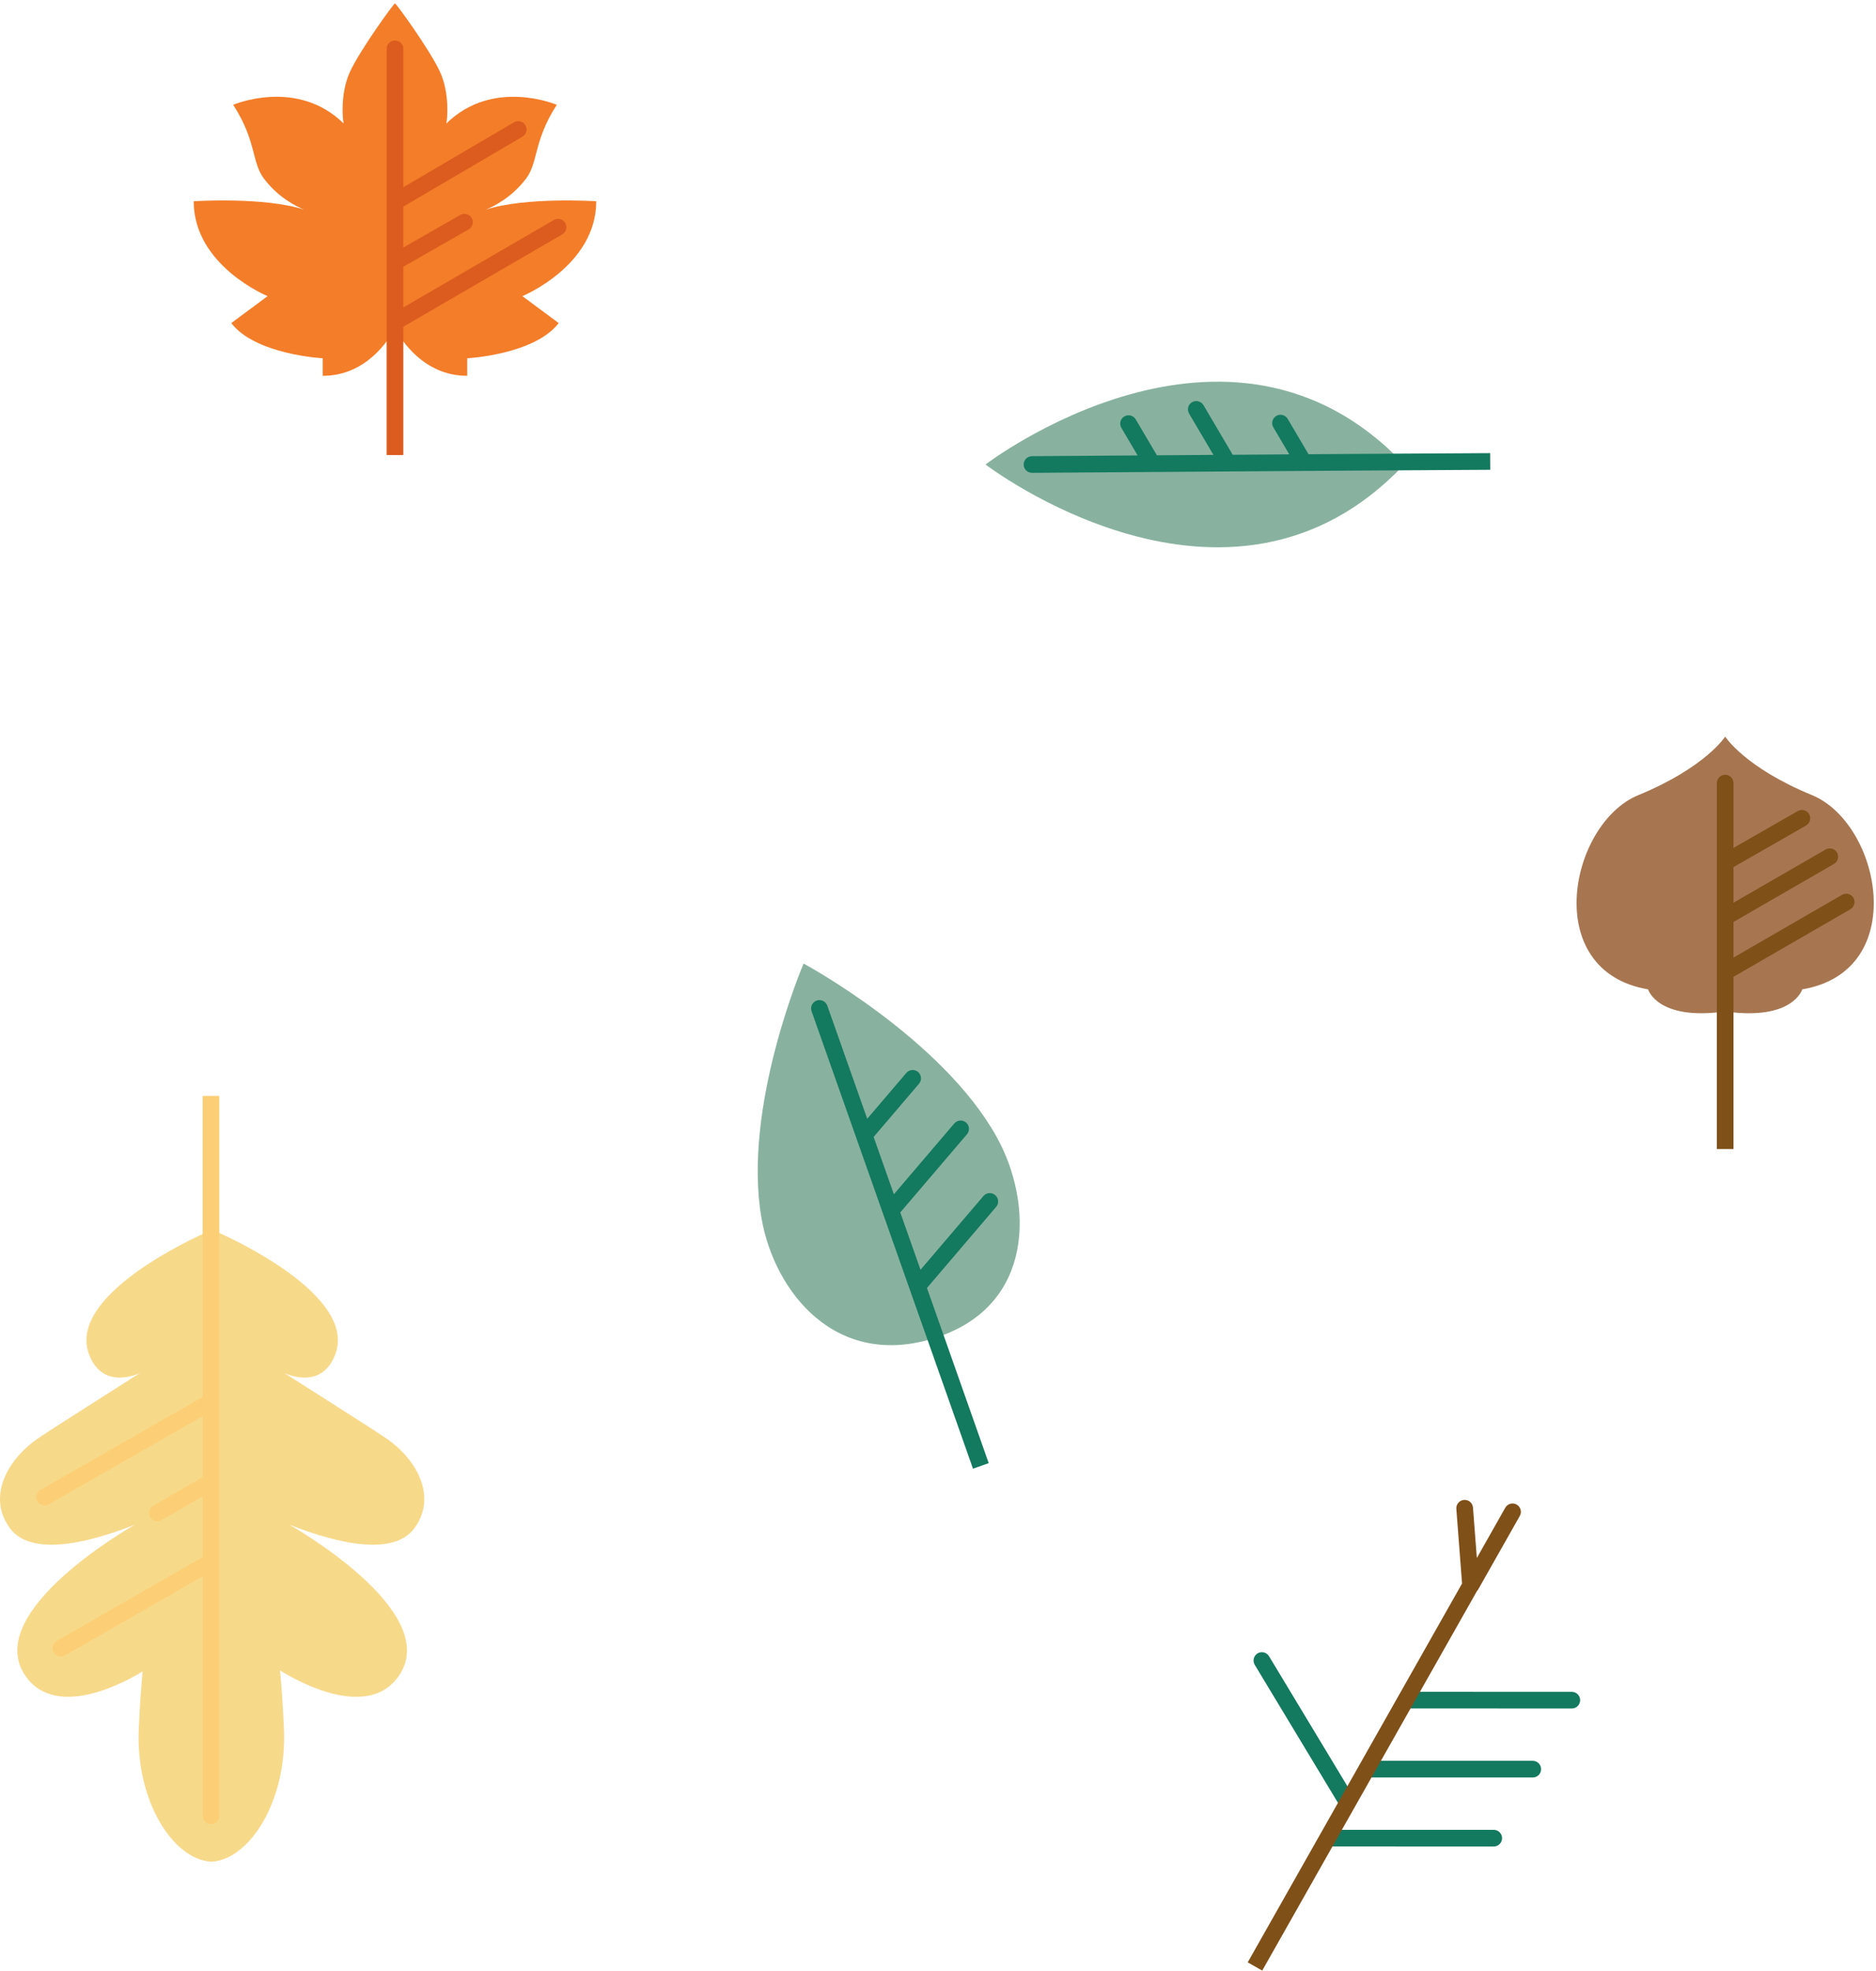 <svg width="240" height="252" viewBox="0 0 240 252" fill="none" xmlns="http://www.w3.org/2000/svg">
<path d="M201.086 218.438L180.011 218.432C179.421 218.432 178.944 217.954 178.944 217.366C178.944 216.779 179.421 216.302 180.011 216.302L201.086 216.307C201.674 216.307 202.151 216.785 202.151 217.373C202.151 217.96 201.674 218.438 201.086 218.438Z" fill="#13795F"/>
<path d="M172.057 230.974C171.693 230.974 171.34 230.79 171.142 230.457L160.522 212.855C160.218 212.35 160.379 211.698 160.884 211.392C161.392 211.089 162.046 211.254 162.351 211.756L172.969 229.36C173.273 229.864 173.112 230.516 172.607 230.822C172.433 230.923 172.244 230.974 172.057 230.974Z" fill="#13795F"/>
<path d="M191.097 236.083L170.022 236.078C169.434 236.078 168.955 235.601 168.955 235.012C168.955 234.423 169.434 233.95 170.022 233.95H191.097C191.685 233.952 192.162 234.43 192.162 235.017C192.162 235.605 191.685 236.081 191.097 236.081" fill="#13795F"/>
<path d="M196.09 227.259H175.016C174.428 227.259 173.949 226.779 173.949 226.193C173.949 225.607 174.428 225.128 175.016 225.128H196.09C196.679 225.129 197.156 225.607 197.156 226.195C197.156 226.782 196.679 227.259 196.09 227.259Z" fill="#13795F"/>
<path d="M194.03 192.362C193.516 192.073 192.863 192.255 192.573 192.766L188.935 199.195L188.441 192.75C188.396 192.165 187.89 191.721 187.296 191.77C186.708 191.815 186.268 192.327 186.312 192.913L187.043 202.459L167.014 237.838L159.623 250.896L161.48 251.946L168.872 238.889L188.954 203.415C189.018 203.349 189.075 203.277 189.122 203.191L194.431 193.818C194.721 193.305 194.539 192.654 194.027 192.364" fill="#805019"/>
<path d="M231.807 101.658C223.229 98.131 220.715 94.192 220.715 94.192C220.715 94.192 220.71 94.199 220.703 94.207C220.696 94.199 220.695 94.192 220.695 94.192C220.695 94.192 218.178 98.131 209.599 101.658C200.779 105.284 196.994 124.152 210.845 126.495C210.845 126.495 212.014 130.541 220.703 129.318C229.392 130.541 230.564 126.495 230.564 126.495C244.416 124.153 240.629 105.284 231.807 101.658Z" fill="#A77651"/>
<path d="M237.112 114.796C236.816 114.287 236.162 114.114 235.654 114.405L221.77 122.428V117.878L234.622 110.458C235.135 110.162 235.31 109.51 235.013 109.002C234.718 108.49 234.066 108.32 233.555 108.611L221.77 115.414V110.864L231.053 105.548C231.562 105.257 231.738 104.602 231.446 104.092C231.154 103.585 230.499 103.405 229.989 103.7L221.77 108.406V100.124C221.77 99.537 221.297 99.059 220.705 99.059C220.113 99.059 219.638 99.537 219.638 100.124V146.915H221.77V124.889L236.723 116.252C237.232 115.956 237.408 115.302 237.114 114.796" fill="#805019"/>
<path d="M1.278 195.399C4.318 199.511 13.022 196.606 17.282 194.927C17.282 194.927 -2.465 205.998 3.254 214.263C7.293 220.109 16.593 214.721 18.244 213.698C18.072 215.593 17.876 218.152 17.751 221.079C17.358 230.347 22.163 237.617 26.843 238.008V238.028C26.909 238.028 26.977 238.021 27.044 238.02C27.108 238.021 27.174 238.028 27.238 238.028V238.008C31.916 237.617 36.723 230.347 36.327 221.079C36.202 218.076 36 215.469 35.826 213.563C36.539 214.024 46.743 220.465 51.028 214.263C56.742 205.998 37 194.927 37 194.927C41.257 196.606 49.961 199.511 53.004 195.399C56.044 191.283 53.176 186.497 49.487 183.949C47.923 182.863 36.339 175.526 36.339 175.526C36.339 175.526 41.081 177.923 42.887 173.179C45.767 165.596 29.376 158.2 27.388 157.333V157.249C27.388 157.249 27.353 157.262 27.288 157.292C27.224 157.262 27.192 157.249 27.192 157.249H27.093C27.093 157.249 27.058 157.262 26.994 157.292C26.933 157.262 26.894 157.249 26.894 157.249V157.333C24.905 158.201 8.514 165.596 11.397 173.179C13.201 177.923 17.943 175.526 17.943 175.526C17.943 175.526 6.363 182.863 4.796 183.949C1.106 186.497 -1.762 191.283 1.28 195.399" fill="#F7D98A"/>
<path d="M25.926 140.118V178.606L5.177 190.487C4.665 190.778 4.49 191.429 4.781 191.943C4.978 192.281 5.339 192.476 5.71 192.476C5.889 192.476 6.071 192.431 6.238 192.337L25.926 181.062V188.847L19.594 192.519C19.087 192.815 18.911 193.466 19.208 193.975C19.405 194.316 19.764 194.505 20.133 194.505C20.312 194.505 20.498 194.456 20.668 194.36L25.928 191.31V199.082L7.255 209.801C6.745 210.092 6.567 210.747 6.862 211.257C7.059 211.599 7.42 211.792 7.789 211.792C7.969 211.792 8.151 211.743 8.32 211.649L25.928 201.539V232.163C25.928 232.751 26.405 233.229 26.994 233.229C27.582 233.229 28.059 232.751 28.059 232.163V140.118H25.928H25.926Z" fill="#FCCF76"/>
<path d="M127.523 145.393C120.516 132.73 102.805 123.194 102.805 123.194C102.805 123.194 94.93 141.522 97.424 155.771C99.073 165.19 106.934 175.14 119.697 171.035C132.456 166.924 132.163 153.773 127.523 145.393Z" fill="#88B29F"/>
<path d="M127.314 152.8C126.869 152.414 126.194 152.471 125.812 152.917L117.763 162.346L115.173 155.015L123.708 145.019C124.09 144.572 124.036 143.898 123.59 143.52C123.141 143.134 122.467 143.191 122.086 143.636L114.356 152.694L111.766 145.363L117.569 138.561C117.952 138.113 117.898 137.443 117.451 137.059C117.003 136.68 116.328 136.733 115.947 137.18L110.945 143.04L105.838 128.579C105.643 128.02 105.032 127.734 104.479 127.926C103.921 128.121 103.63 128.73 103.827 129.286L117.849 169.003L124.476 187.778L126.488 187.068L119.864 168.294L118.586 164.674L127.439 154.304C127.823 153.857 127.767 153.183 127.317 152.805" fill="#13795F"/>
<path d="M126.08 59.387C126.08 59.387 157.174 83.209 179.646 59.387C157.175 35.568 126.08 59.387 126.08 59.387Z" fill="#88B29F"/>
<path d="M190.648 60.064L190.636 57.934L171.764 58.045H171.762L167.404 58.076L164.737 53.556C164.44 53.048 163.786 52.881 163.279 53.177C162.769 53.475 162.599 54.128 162.899 54.633L164.939 58.094L157.703 58.145L153.962 51.802C153.664 51.294 153.009 51.129 152.502 51.42C151.995 51.719 151.823 52.371 152.124 52.881L155.237 58.161L148.004 58.212L145.296 53.62C144.998 53.113 144.34 52.945 143.836 53.243C143.329 53.539 143.16 54.194 143.459 54.704L145.539 58.23L132.02 58.325C131.431 58.33 130.956 58.809 130.961 59.399C130.966 59.983 131.44 60.454 132.028 60.454H132.035L171.779 60.178L190.65 60.064H190.648Z" fill="#13795F"/>
<path d="M76.278 25.733C76.278 25.733 67.237 25.14 62.12 26.818C63.221 26.37 65.468 25.241 67.285 22.856C68.897 20.74 68.211 18.072 71.229 13.401C71.229 13.401 63.086 9.91 57.096 15.798C57.242 15.286 57.526 11.918 56.322 9.258C55.052 6.44 50.608 0.335 50.532 0.434C50.455 0.333 46.009 6.439 44.739 9.256C43.536 11.916 43.819 15.286 43.969 15.796C37.977 9.908 29.832 13.399 29.832 13.399C32.852 18.07 32.166 20.736 33.779 22.854C35.595 25.241 37.846 26.369 38.943 26.817C33.828 25.138 24.781 25.731 24.781 25.731C24.781 33.991 34.236 37.862 34.236 37.862L29.586 41.308C32.703 45.356 41.287 45.806 41.287 45.806V48.051C46.859 48.051 49.76 43.426 50.532 41.978C51.299 43.426 54.203 48.051 59.773 48.051V45.806C59.773 45.806 68.359 45.356 71.477 41.308L66.827 37.862C66.827 37.862 76.278 33.989 76.278 25.731" fill="#F47D29"/>
<path d="M72.311 28.51C72.015 28.003 71.36 27.83 70.853 28.126L51.599 39.308V34.102L59.95 29.33C60.459 29.038 60.638 28.384 60.343 27.874C60.051 27.367 59.399 27.185 58.889 27.481L51.599 31.646V26.413L66.835 17.474C67.343 17.175 67.515 16.523 67.215 16.013C66.916 15.508 66.262 15.338 65.755 15.636L51.599 23.942V6.247C51.599 5.658 51.121 5.181 50.532 5.181C49.944 5.181 49.465 5.658 49.465 6.247V58.183H51.599V41.773L71.924 29.968C72.433 29.671 72.606 29.018 72.31 28.512" fill="#DB5C1E"/>
</svg>
